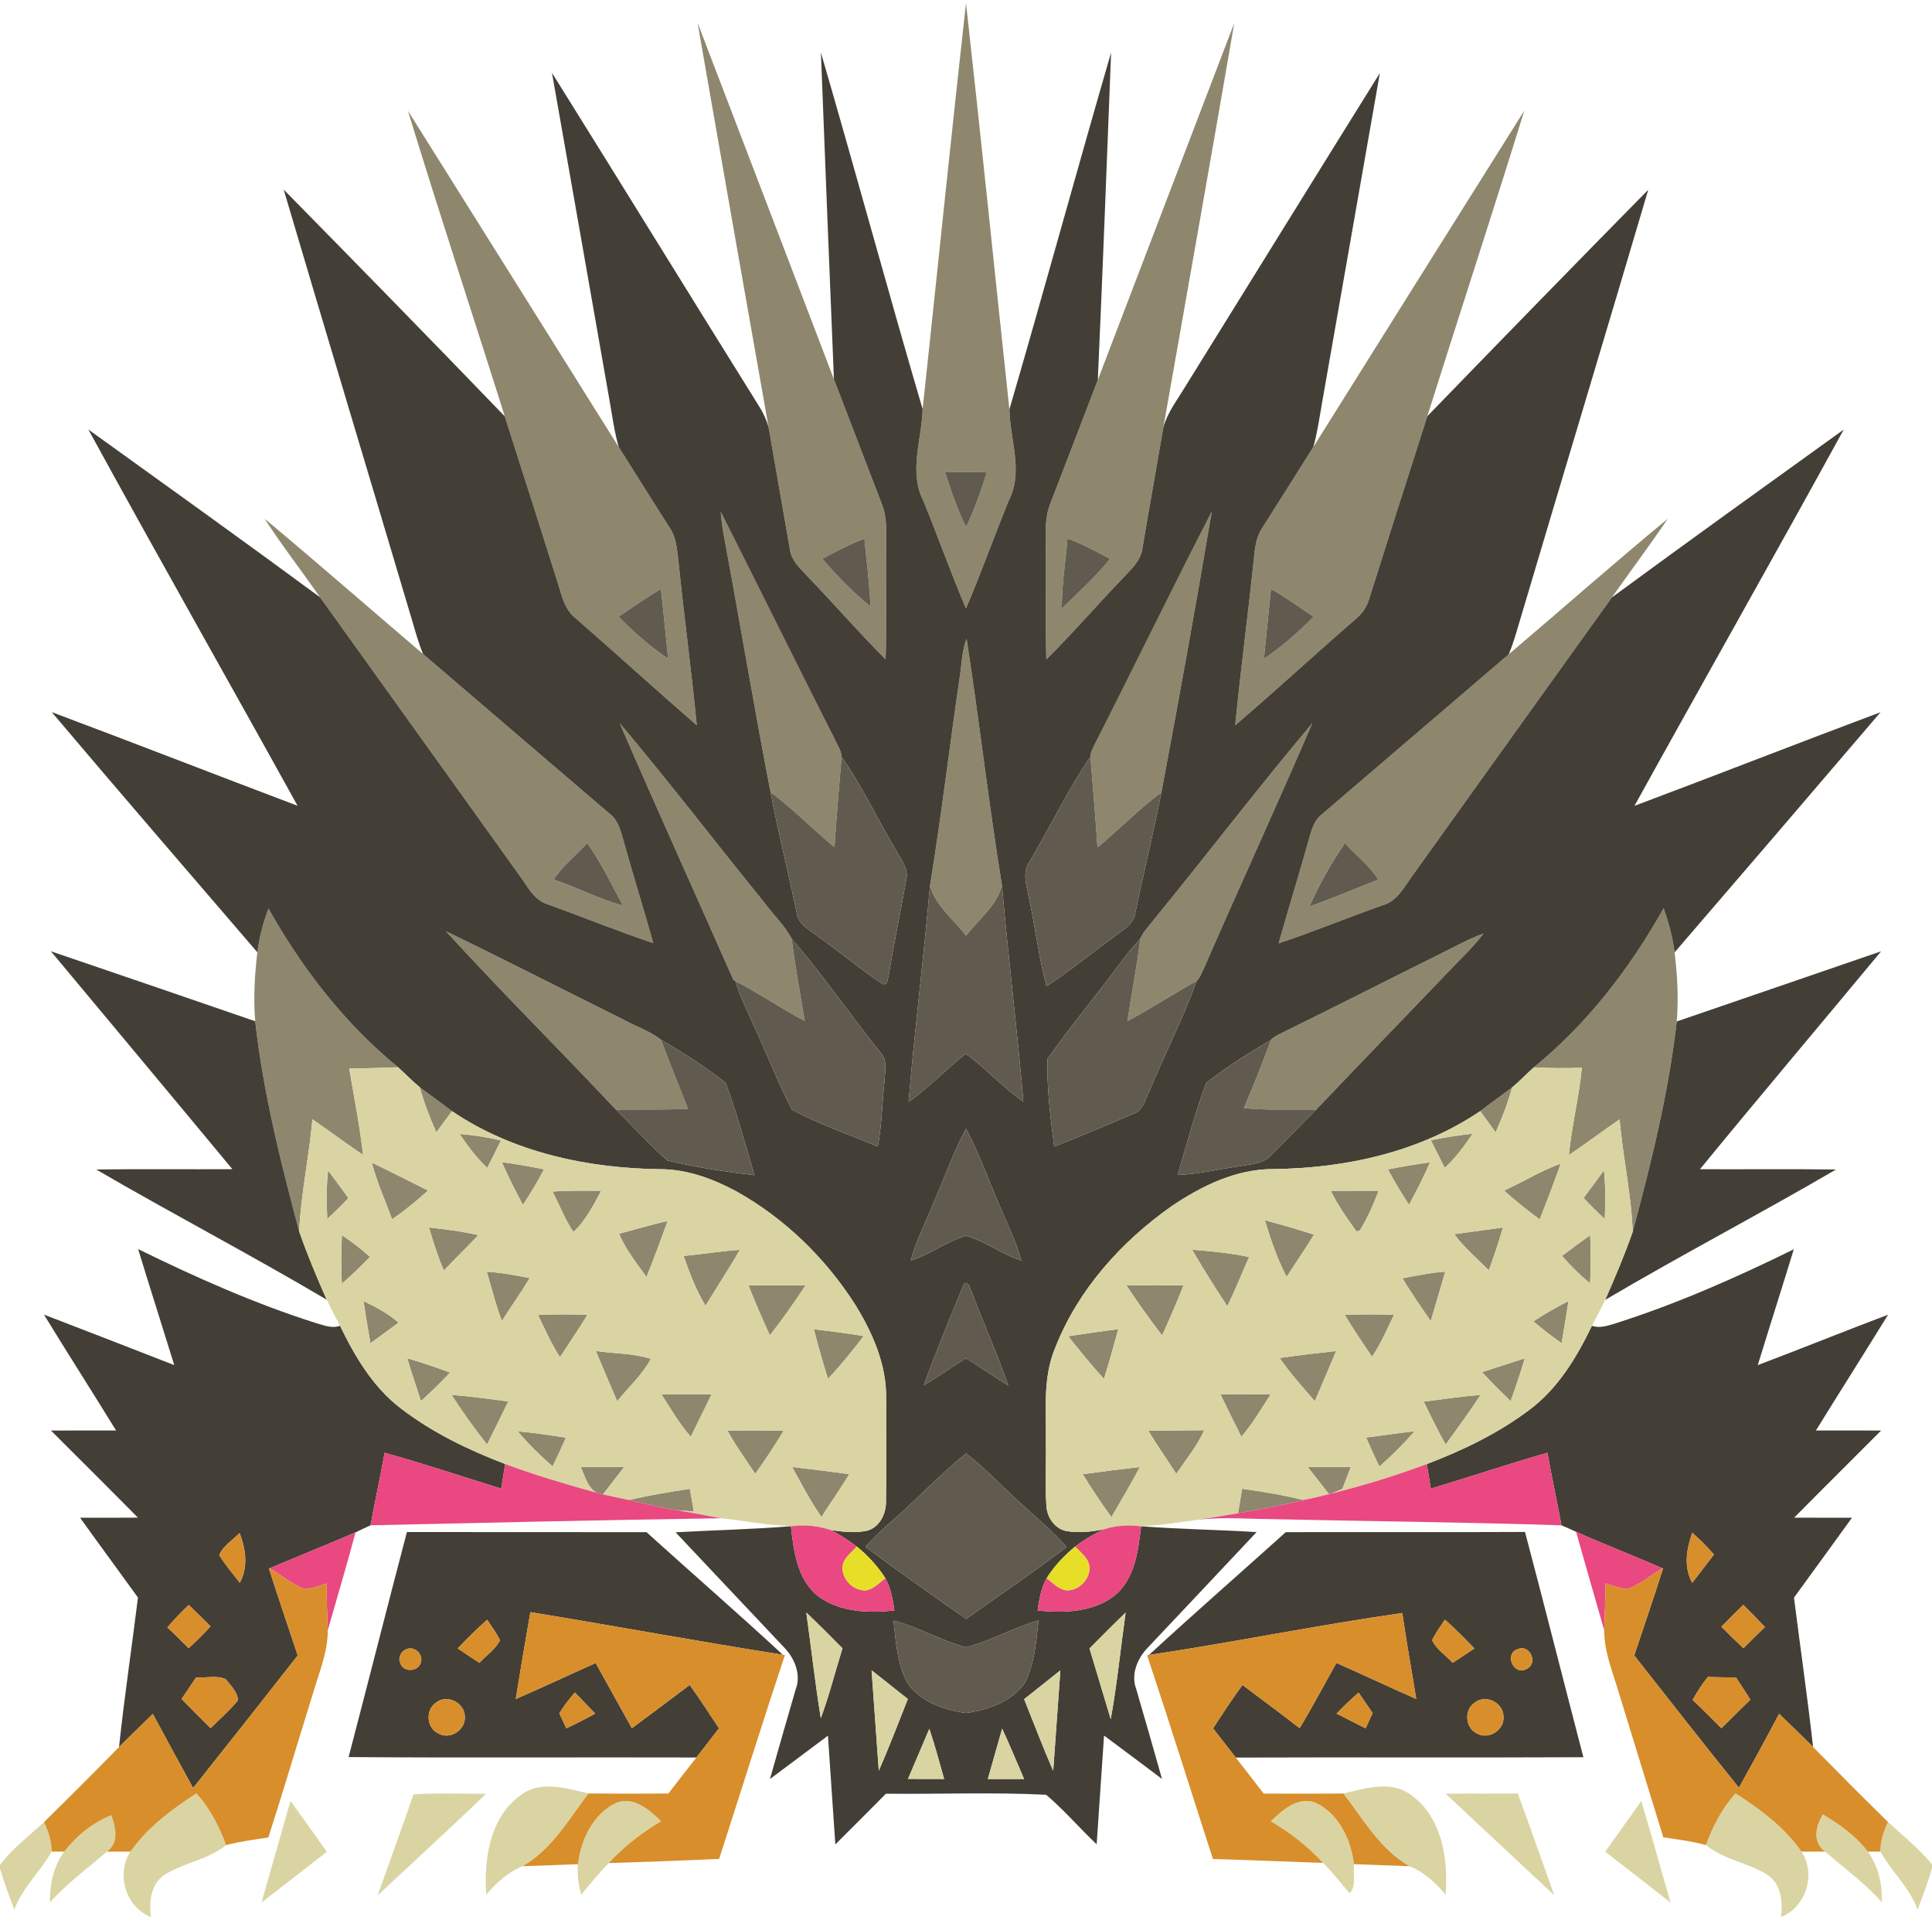 <?xml version="1.0" encoding="UTF-8" ?>
<!DOCTYPE svg PUBLIC "-//W3C//DTD SVG 1.1//EN" "http://www.w3.org/Graphics/SVG/1.1/DTD/svg11.dtd">
<svg width="502pt" height="498pt" viewBox="0 0 502 498" version="1.1" xmlns="http://www.w3.org/2000/svg">
<g id="#8e876dff">
<path fill="#8e876d" opacity="1.00" d=" M 239.73 106.29 C 243.50 71.13 247.08 35.95 251.00 0.81 C 254.93 35.96 258.50 71.16 262.28 106.34 C 262.42 114.21 265.98 122.57 262.11 130.04 C 258.29 139.33 254.97 148.83 250.99 158.06 C 247.04 148.83 243.72 139.34 239.89 130.05 C 236.06 122.55 239.53 114.18 239.73 106.29 M 245.56 122.70 C 247.11 127.53 248.75 132.34 251.01 136.89 C 253.25 132.35 254.87 127.54 256.40 122.72 C 252.79 122.56 249.17 122.56 245.56 122.70 Z" />
<path fill="#8e876d" opacity="1.00" d=" M 181.25 5.91 C 193.08 36.77 204.89 67.64 216.68 98.51 C 220.83 109.36 224.99 120.21 229.17 131.05 C 230.54 134.50 230.28 138.29 230.28 141.93 C 230.13 151.71 230.42 161.50 230.12 171.28 C 223.04 164.23 216.52 156.65 209.57 149.47 C 207.84 147.56 205.72 145.68 205.29 143.00 C 203.42 132.32 201.56 121.63 199.70 110.95 C 193.51 75.94 187.34 40.93 181.25 5.91 M 213.66 145.15 C 217.47 149.62 221.62 153.84 226.17 157.55 C 225.96 151.65 225.15 145.80 224.61 139.92 C 220.81 141.33 217.23 143.25 213.66 145.15 Z" />
<path fill="#8e876d" opacity="1.00" d=" M 320.71 5.97 C 314.68 40.99 308.46 75.99 302.29 110.99 C 300.50 121.37 298.64 131.74 296.89 142.12 C 296.57 145.65 293.75 148.04 291.50 150.47 C 284.87 157.34 278.66 164.60 271.87 171.30 C 271.59 161.53 271.86 151.76 271.72 141.98 C 271.68 138.24 271.49 134.37 272.90 130.83 C 277.06 120.13 281.14 109.41 285.25 98.69 C 297.05 67.78 308.90 36.88 320.71 5.97 M 277.36 139.91 C 276.88 145.97 275.86 151.99 275.89 158.08 C 280.16 153.87 284.71 149.90 288.41 145.16 C 284.80 143.26 281.23 141.26 277.36 139.91 Z" />
<path fill="#8e876d" opacity="1.00" d=" M 131.15 108.15 C 122.83 81.68 114.10 55.33 106.00 28.79 C 124.24 57.90 142.54 86.99 160.76 116.12 C 165.14 123.08 169.51 130.04 173.92 136.97 C 175.80 139.63 175.95 142.95 176.31 146.07 C 177.76 160.20 179.67 174.27 181.05 188.41 C 170.42 179.21 160.05 169.73 149.45 160.50 C 146.56 158.23 145.94 154.44 144.85 151.16 C 140.32 136.81 135.75 122.48 131.15 108.15 M 160.74 160.21 C 164.67 164.22 168.93 167.97 173.60 171.11 C 172.98 165.06 172.41 159.01 171.72 152.98 C 167.97 155.26 164.34 157.71 160.74 160.21 Z" />
<path fill="#8e876d" opacity="1.00" d=" M 341.24 116.13 C 359.48 86.98 377.77 57.85 396.07 28.73 C 387.86 55.25 379.21 81.65 370.86 108.13 C 365.77 123.99 360.72 139.86 355.70 155.74 C 355.10 157.85 353.73 159.61 352.06 160.99 C 341.60 170.03 331.46 179.43 320.95 188.40 C 322.36 173.93 324.32 159.52 325.80 145.06 C 326.08 142.29 326.40 139.40 328.03 137.05 C 332.46 130.09 336.85 123.11 341.24 116.13 M 330.24 152.97 C 329.64 159.03 329.01 165.09 328.41 171.15 C 333.06 167.97 337.38 164.26 341.29 160.21 C 337.66 157.71 334.05 155.18 330.24 152.97 Z" />
<path fill="#8e876d" opacity="1.00" d=" M 188.32 140.45 C 187.83 137.96 187.47 135.44 187.25 132.91 C 197.19 152.59 206.92 172.37 216.89 192.03 C 217.53 193.51 218.61 194.93 218.67 196.60 C 218.01 204.42 217.36 212.25 216.83 220.09 C 211.21 215.40 206.06 210.15 200.21 205.75 C 195.98 184.03 192.37 162.20 188.32 140.45 Z" />
<path fill="#8e876d" opacity="1.00" d=" M 284.41 193.43 C 294.67 173.31 304.50 152.97 314.86 132.91 C 310.74 157.26 306.35 181.57 301.77 205.84 C 295.89 210.19 290.79 215.47 285.16 220.14 C 284.65 212.28 283.98 204.43 283.32 196.58 C 283.28 195.44 283.99 194.44 284.41 193.43 Z" />
<path fill="#8e876d" opacity="1.00" d=" M 83.18 155.17 C 78.40 148.34 73.29 141.74 68.76 134.75 C 82.61 146.31 96.19 158.20 109.93 169.90 C 126.13 183.75 142.30 197.64 158.51 211.48 C 160.60 213.07 161.22 215.70 161.93 218.10 C 164.42 227.09 167.23 236.00 169.74 244.99 C 160.42 241.86 151.30 238.16 142.07 234.82 C 138.48 233.64 136.93 229.91 134.78 227.14 C 117.60 203.13 100.38 179.16 83.18 155.17 M 152.58 218.99 C 149.71 222.19 146.22 224.85 143.85 228.48 C 149.93 230.55 155.66 233.56 161.86 235.24 C 158.91 229.75 156.18 224.09 152.58 218.99 Z" />
<path fill="#8e876d" opacity="1.00" d=" M 392.04 169.96 C 405.83 158.26 419.38 146.27 433.33 134.77 C 428.65 141.69 423.63 148.38 418.81 155.21 C 401.61 179.20 384.38 203.17 367.21 227.18 C 364.95 230.20 363.14 234.15 359.16 235.19 C 350.15 238.38 341.31 242.04 332.23 245.06 C 334.77 236.03 337.58 227.08 340.09 218.04 C 340.78 215.68 341.41 213.07 343.50 211.51 C 359.70 197.69 375.85 183.80 392.04 169.96 M 340.24 235.46 C 346.30 233.40 352.15 230.78 358.14 228.51 C 355.86 224.82 352.29 222.22 349.46 219.00 C 345.90 224.18 342.79 229.72 340.24 235.46 Z" />
<path fill="#8e876d" opacity="1.00" d=" M 249.32 176.24 C 249.90 172.79 249.87 169.19 251.15 165.90 C 254.45 187.24 256.90 208.72 260.35 230.04 C 258.93 235.38 254.21 238.82 251.02 243.08 C 247.82 238.84 243.18 235.40 241.64 230.13 C 244.55 212.22 246.69 194.19 249.32 176.24 Z" />
<path fill="#8e876d" opacity="1.00" d=" M 161.03 187.86 C 173.88 203.10 186.01 218.95 198.58 234.43 C 200.90 237.62 203.90 240.37 205.72 243.89 C 206.58 251.04 207.94 258.10 209.08 265.21 C 202.95 261.99 197.25 258.02 191.09 254.86 L 190.57 254.59 C 180.77 232.33 170.68 210.19 161.03 187.86 Z" />
<path fill="#8e876d" opacity="1.00" d=" M 298.95 239.97 C 313.08 222.70 326.62 204.94 340.98 187.87 C 331.77 209.24 322.04 230.39 312.74 251.73 C 312.18 252.78 311.84 254.02 310.93 254.83 C 304.86 258.16 299.08 262.01 292.95 265.24 C 294.01 258.11 295.42 251.03 296.29 243.87 C 296.85 242.38 298.00 241.22 298.95 239.97 Z" />
<path fill="#8e876d" opacity="1.00" d=" M 66.87 247.38 C 67.36 243.48 68.41 239.68 69.74 235.99 C 78.49 251.55 89.56 265.91 103.44 277.25 C 99.21 277.42 94.97 277.51 90.74 277.59 C 92.02 285.06 93.48 292.50 94.34 300.03 C 89.90 297.02 85.60 293.80 81.18 290.76 C 80.32 300.51 78.18 310.12 77.74 319.90 C 72.94 301.94 68.39 283.80 66.31 265.29 C 65.82 259.32 66.16 253.31 66.87 247.38 Z" />
<path fill="#8e876d" opacity="1.00" d=" M 398.53 277.27 C 412.46 265.94 423.51 251.52 432.28 235.93 C 433.56 239.66 434.62 243.48 435.12 247.40 C 435.83 253.34 436.18 259.37 435.67 265.35 C 433.58 283.87 429.03 302.02 424.23 320.00 C 423.87 310.19 421.67 300.55 420.82 290.78 C 416.40 293.83 412.10 297.05 407.65 300.05 C 408.39 292.43 410.30 284.99 411.01 277.37 C 406.85 277.51 402.69 277.51 398.53 277.27 Z" />
<path fill="#8e876d" opacity="1.00" d=" M 115.87 241.91 C 131.32 249.36 146.57 257.21 161.94 264.83 C 165.17 266.63 168.83 267.78 171.74 270.09 C 174.00 276.11 176.38 282.08 178.78 288.05 C 172.53 288.30 166.27 288.19 160.02 288.23 C 145.40 272.70 130.26 257.65 115.87 241.91 Z" />
<path fill="#8e876d" opacity="1.00" d=" M 373.29 248.26 C 377.33 246.30 381.23 244.03 385.47 242.50 C 383.09 245.72 380.14 248.44 377.40 251.34 C 365.61 263.66 353.74 275.90 341.99 288.26 C 335.73 288.12 329.45 288.48 323.20 287.86 C 325.73 282.02 328.03 276.08 330.27 270.12 C 331.04 269.22 332.21 268.81 333.23 268.24 C 346.63 261.67 359.93 254.90 373.29 248.26 Z" />
<path fill="#8e876d" opacity="1.00" d=" M 109.09 282.46 C 111.87 284.52 114.68 286.53 117.43 288.64 C 116.08 290.48 114.73 292.32 113.38 294.16 C 111.68 290.36 110.18 286.48 109.09 282.46 Z" />
<path fill="#8e876d" opacity="1.00" d=" M 384.61 288.64 C 387.33 286.54 390.13 284.54 392.90 282.49 C 391.82 286.50 390.32 290.37 388.61 294.15 C 387.27 292.31 385.94 290.48 384.61 288.64 Z" />
<path fill="#8e876d" opacity="1.00" d=" M 119.42 294.57 C 123.04 294.86 126.64 295.41 130.17 296.27 C 128.99 298.65 127.81 301.03 126.60 303.40 C 123.83 300.78 121.54 297.72 119.42 294.57 Z" />
<path fill="#8e876d" opacity="1.00" d=" M 371.79 296.20 C 375.38 295.47 379.00 294.90 382.65 294.50 C 380.48 297.66 378.25 300.80 375.39 303.37 C 374.17 300.99 372.98 298.59 371.79 296.20 Z" />
<path fill="#8e876d" opacity="1.00" d=" M 96.62 302.03 C 101.53 304.35 106.34 306.85 111.21 309.26 C 108.28 311.97 105.16 314.48 101.87 316.74 C 100.11 311.84 97.90 307.09 96.62 302.03 Z" />
<path fill="#8e876d" opacity="1.00" d=" M 130.41 301.91 C 134.09 302.36 137.74 303.02 141.36 303.77 C 139.69 306.93 137.84 310.01 135.87 313.00 C 133.95 309.35 132.04 305.69 130.41 301.91 Z" />
<path fill="#8e876d" opacity="1.00" d=" M 360.63 303.78 C 364.26 303.05 367.91 302.43 371.58 301.94 C 369.94 305.71 368.05 309.35 366.12 312.97 C 364.16 309.99 362.32 306.93 360.63 303.78 Z" />
<path fill="#8e876d" opacity="1.00" d=" M 390.83 309.27 C 395.78 307.03 400.40 304.09 405.53 302.28 C 403.80 307.14 401.98 311.97 400.07 316.77 C 396.89 314.40 393.74 311.97 390.83 309.27 Z" />
<path fill="#8e876d" opacity="1.00" d=" M 85.03 316.64 C 84.84 312.44 84.78 308.22 85.25 304.03 C 87.01 306.43 88.76 308.83 90.54 311.22 C 88.78 313.10 86.95 314.92 85.03 316.64 Z" />
<path fill="#8e876d" opacity="1.00" d=" M 416.76 304.02 C 417.21 308.22 417.15 312.45 416.97 316.67 C 415.06 314.92 413.23 313.10 411.48 311.20 C 413.26 308.82 415.00 306.42 416.76 304.02 Z" />
<path fill="#8e876d" opacity="1.00" d=" M 143.56 309.54 C 147.77 309.22 151.99 309.31 156.21 309.34 C 154.18 313.08 152.13 317.17 148.99 320.02 C 146.77 316.76 145.39 313.02 143.56 309.54 Z" />
<path fill="#8e876d" opacity="1.00" d=" M 345.78 309.34 C 349.93 309.33 354.07 309.34 358.22 309.32 C 356.90 312.88 355.33 316.36 353.36 319.60 C 353.14 319.68 352.69 319.83 352.47 319.91 C 350.02 316.53 347.61 313.09 345.78 309.34 Z" />
<path fill="#8e876d" opacity="1.00" d=" M 328.66 316.99 C 332.94 318.14 337.21 319.34 341.43 320.73 C 339.14 324.44 336.69 328.04 334.30 331.68 C 331.87 327.02 330.17 322.01 328.66 316.99 Z" />
<path fill="#8e876d" opacity="1.00" d=" M 160.85 320.48 C 165.06 319.43 169.19 318.07 173.45 317.21 C 171.72 322.08 169.92 326.93 167.98 331.73 C 165.40 328.12 162.56 324.61 160.85 320.48 Z" />
<path fill="#8e876d" opacity="1.00" d=" M 111.48 318.85 C 115.77 319.37 120.07 319.86 124.28 320.86 C 121.36 323.98 118.27 326.93 115.33 330.03 C 113.76 326.40 112.55 322.64 111.48 318.85 Z" />
<path fill="#8e876d" opacity="1.00" d=" M 377.88 320.60 C 382.09 320.01 386.30 319.45 390.51 318.87 C 389.44 322.63 388.18 326.32 386.85 330.00 C 383.81 326.92 380.44 324.12 377.88 320.60 Z" />
<path fill="#8e876d" opacity="1.00" d=" M 88.84 320.87 C 91.41 322.57 93.87 324.45 96.16 326.52 C 93.78 328.90 91.38 331.27 88.82 333.48 C 88.62 329.27 88.63 325.07 88.84 320.87 Z" />
<path fill="#8e876d" opacity="1.00" d=" M 405.86 326.25 C 408.27 324.43 410.71 322.63 413.18 320.87 C 413.37 325.04 413.38 329.22 413.16 333.39 C 410.52 331.24 408.11 328.81 405.86 326.25 Z" />
<path fill="#8e876d" opacity="1.00" d=" M 177.61 326.26 C 182.49 325.83 187.32 324.96 192.22 324.69 C 189.41 329.62 186.25 334.34 183.32 339.20 C 180.84 335.16 179.19 330.70 177.61 326.26 Z" />
<path fill="#8e876d" opacity="1.00" d=" M 309.76 324.66 C 314.72 325.01 319.69 325.52 324.57 326.53 C 322.65 330.78 320.95 335.12 318.91 339.32 C 315.73 334.52 312.66 329.63 309.76 324.66 Z" />
<path fill="#8e876d" opacity="1.00" d=" M 126.47 330.37 C 130.24 330.56 133.93 331.31 137.63 332.00 C 135.36 335.80 132.79 339.41 130.40 343.14 C 128.80 338.98 127.78 334.63 126.47 330.37 Z" />
<path fill="#8e876d" opacity="1.00" d=" M 364.40 332.06 C 368.09 331.39 371.77 330.58 375.53 330.34 C 374.26 334.62 373.06 338.92 371.76 343.19 C 369.24 339.53 366.70 335.87 364.40 332.06 Z" />
<path fill="#8e876d" opacity="1.00" d=" M 194.49 333.91 C 199.42 333.85 204.36 333.82 209.29 333.94 C 206.36 338.36 203.32 342.72 200.03 346.89 C 198.09 342.60 196.19 338.29 194.49 333.91 Z" />
<path fill="#8e876d" opacity="1.00" d=" M 292.69 333.94 C 297.63 333.82 302.57 333.84 307.51 333.91 C 305.80 338.30 303.90 342.62 301.96 346.91 C 298.71 342.71 295.65 338.35 292.69 333.94 Z" />
<path fill="#8e876d" opacity="1.00" d=" M 94.45 337.99 C 97.69 339.50 100.86 341.21 103.56 343.59 C 101.13 345.38 98.69 347.15 96.25 348.94 C 95.62 345.29 95.00 341.65 94.45 337.99 Z" />
<path fill="#8e876d" opacity="1.00" d=" M 398.43 343.25 C 401.37 341.35 404.37 339.52 407.54 338.02 C 407.00 341.66 406.37 345.29 405.76 348.92 C 403.22 347.16 400.77 345.27 398.43 343.25 Z" />
<path fill="#8e876d" opacity="1.00" d=" M 139.80 341.60 C 144.06 341.38 148.34 341.39 152.61 341.59 C 150.35 345.32 147.87 348.90 145.50 352.56 C 143.26 349.09 141.60 345.30 139.80 341.60 Z" />
<path fill="#8e876d" opacity="1.00" d=" M 349.41 341.57 C 353.68 341.40 357.95 341.40 362.22 341.56 C 360.43 345.26 358.79 349.04 356.50 352.46 C 354.09 348.86 351.62 345.29 349.41 341.57 Z" />
<path fill="#8e876d" opacity="1.00" d=" M 211.47 345.31 C 215.80 345.79 220.12 346.37 224.42 347.07 C 221.48 350.90 218.45 354.67 215.13 358.18 C 213.82 353.92 212.58 349.63 211.47 345.31 Z" />
<path fill="#8e876d" opacity="1.00" d=" M 277.54 347.11 C 281.88 346.46 286.21 345.81 290.57 345.29 C 289.40 349.62 288.18 353.93 286.85 358.21 C 283.59 354.64 280.56 350.88 277.54 347.11 Z" />
<path fill="#8e876d" opacity="1.00" d=" M 154.82 350.94 C 159.55 351.66 164.57 351.50 169.12 353.01 C 166.88 357.15 163.29 360.37 160.36 364.00 C 158.53 359.64 156.62 355.31 154.82 350.94 Z" />
<path fill="#8e876d" opacity="1.00" d=" M 332.51 352.78 C 337.38 352.02 342.28 351.51 347.19 350.96 C 345.36 355.32 343.47 359.64 341.64 364.00 C 338.50 360.34 335.23 356.77 332.51 352.78 Z" />
<path fill="#8e876d" opacity="1.00" d=" M 105.81 352.85 C 109.57 353.93 113.29 355.17 116.95 356.56 C 114.51 359.11 112.01 361.60 109.38 363.96 C 108.17 360.26 106.93 356.57 105.81 352.85 Z" />
<path fill="#8e876d" opacity="1.00" d=" M 385.09 356.45 C 388.79 355.25 392.47 354.02 396.19 352.86 C 395.08 356.61 393.85 360.31 392.51 363.98 C 389.97 361.53 387.48 359.04 385.09 356.45 Z" />
<path fill="#8e876d" opacity="1.00" d=" M 171.85 362.20 C 176.20 362.18 180.55 362.19 184.91 362.20 C 183.10 365.87 181.28 369.54 179.50 373.22 C 176.49 369.88 174.31 365.94 171.85 362.20 Z" />
<path fill="#8e876d" opacity="1.00" d=" M 317.11 362.20 C 321.45 362.19 325.79 362.18 330.14 362.22 C 327.73 365.97 325.47 369.84 322.55 373.23 C 320.71 369.56 318.90 365.89 317.11 362.20 Z" />
<path fill="#8e876d" opacity="1.00" d=" M 117.34 362.36 C 122.27 362.72 127.17 363.41 132.07 364.07 C 130.26 367.79 128.40 371.50 126.57 375.22 C 123.24 371.12 120.21 366.79 117.34 362.36 Z" />
<path fill="#8e876d" opacity="1.00" d=" M 369.93 364.11 C 374.84 363.52 379.72 362.69 384.66 362.40 C 381.84 366.81 378.68 370.99 375.64 375.25 C 373.56 371.63 371.79 367.85 369.93 364.11 Z" />
<path fill="#8e876d" opacity="1.00" d=" M 134.56 371.83 C 138.75 372.17 142.90 372.84 147.05 373.46 C 145.95 375.98 144.79 378.47 143.57 380.94 C 140.38 378.09 137.27 375.14 134.56 371.83 Z" />
<path fill="#8e876d" opacity="1.00" d=" M 189.02 371.63 C 193.87 371.57 198.73 371.54 203.59 371.70 C 201.31 375.53 198.81 379.23 196.24 382.87 C 193.81 379.14 191.13 375.56 189.02 371.63 Z" />
<path fill="#8e876d" opacity="1.00" d=" M 298.38 371.68 C 303.22 371.57 308.06 371.59 312.90 371.54 C 311.05 375.65 308.16 379.16 305.63 382.86 C 303.23 379.12 300.66 375.49 298.38 371.68 Z" />
<path fill="#8e876d" opacity="1.00" d=" M 354.96 373.43 C 359.16 372.90 363.35 372.27 367.57 371.79 C 364.73 375.05 361.67 378.11 358.42 380.96 C 357.20 378.48 356.05 375.97 354.96 373.43 Z" />
<path fill="#8e876d" opacity="1.00" d=" M 150.93 381.10 C 154.69 381.05 158.44 381.05 162.19 381.08 C 160.35 383.46 158.50 385.83 156.66 388.21 C 156.22 388.10 155.34 387.87 154.90 387.75 C 152.62 386.24 151.95 383.47 150.93 381.10 Z" />
<path fill="#8e876d" opacity="1.00" d=" M 205.84 381.10 C 210.78 381.66 215.72 382.26 220.64 382.96 C 218.40 386.77 215.79 390.34 213.44 394.09 C 210.58 389.95 208.25 385.50 205.84 381.10 Z" />
<path fill="#8e876d" opacity="1.00" d=" M 281.33 382.96 C 286.27 382.27 291.22 381.65 296.18 381.10 C 293.83 385.50 291.29 389.80 288.79 394.12 C 286.16 390.50 283.68 386.77 281.33 382.96 Z" />
<path fill="#8e876d" opacity="1.00" d=" M 339.80 381.09 C 343.53 381.06 347.26 381.06 350.99 381.08 C 350.25 382.98 349.51 384.88 348.79 386.79 C 347.82 387.19 346.86 387.59 345.89 387.99 L 345.32 388.14 C 343.48 385.79 341.64 383.44 339.80 381.09 Z" />
<path fill="#8e876d" opacity="1.00" d=" M 163.38 389.65 C 168.63 388.47 173.93 387.54 179.25 386.75 C 179.60 388.72 179.94 390.68 180.29 392.65 C 178.80 392.55 177.32 392.43 175.83 392.30 C 171.63 391.67 167.51 390.63 163.38 389.65 Z" />
<path fill="#8e876d" opacity="1.00" d=" M 322.75 386.74 C 328.09 387.49 333.42 388.35 338.66 389.67 C 333.05 391.08 327.38 392.14 321.68 393.10 C 322.03 390.97 322.39 388.86 322.75 386.74 Z" />
</g>
<g id="#433f36ff">
<path fill="#433f36" opacity="1.00" d=" M 213.30 13.64 C 222.28 44.47 230.68 75.47 239.73 106.29 C 239.53 114.18 236.06 122.55 239.89 130.05 C 243.72 139.34 247.04 148.83 250.99 158.06 C 254.97 148.83 258.29 139.33 262.11 130.04 C 265.98 122.57 262.42 114.21 262.28 106.34 C 271.28 75.50 279.73 44.50 288.70 13.65 C 287.59 42.00 286.53 70.35 285.25 98.69 C 281.14 109.41 277.06 120.13 272.90 130.83 C 271.49 134.37 271.68 138.24 271.72 141.98 C 271.86 151.76 271.59 161.53 271.87 171.30 C 278.66 164.60 284.87 157.34 291.50 150.47 C 293.75 148.04 296.57 145.65 296.89 142.12 C 298.64 131.74 300.50 121.37 302.29 110.99 C 303.34 107.22 305.75 104.08 307.75 100.79 C 324.70 73.52 341.56 46.21 358.54 18.97 C 353.53 47.59 348.49 76.21 343.48 104.84 C 342.81 108.62 342.30 112.44 341.24 116.13 C 336.85 123.11 332.46 130.09 328.03 137.05 C 326.40 139.40 326.08 142.29 325.80 145.06 C 324.32 159.52 322.36 173.93 320.95 188.40 C 331.46 179.43 341.60 170.03 352.06 160.99 C 353.73 159.61 355.10 157.85 355.70 155.74 C 360.72 139.86 365.77 123.99 370.86 108.13 C 389.93 88.46 409.04 68.82 428.27 49.30 C 417.20 86.81 405.88 124.24 394.76 161.73 C 393.94 164.50 393.15 167.29 392.04 169.96 C 375.85 183.80 359.70 197.69 343.50 211.51 C 341.41 213.07 340.78 215.68 340.09 218.04 C 337.58 227.08 334.77 236.03 332.23 245.06 C 341.31 242.04 350.15 238.38 359.16 235.19 C 363.14 234.15 364.95 230.20 367.21 227.18 C 384.38 203.17 401.61 179.20 418.81 155.21 C 438.79 140.53 458.93 126.07 479.06 111.59 C 461.14 144.29 442.72 176.71 424.69 209.34 C 446.04 201.33 467.28 193.01 488.63 185.01 C 470.84 205.84 453.01 226.64 435.12 247.40 C 434.62 243.48 433.56 239.66 432.28 235.93 C 423.51 251.52 412.46 265.94 398.53 277.27 C 396.64 278.99 394.86 280.84 392.90 282.49 C 390.13 284.54 387.33 286.54 384.61 288.64 C 368.93 299.26 349.67 303.48 330.94 303.69 C 321.24 303.65 312.23 308.05 304.37 313.37 C 291.31 322.57 280.08 335.07 274.20 350.08 C 270.86 357.96 271.89 366.66 271.76 374.99 C 271.85 380.33 271.52 385.69 271.88 391.03 C 271.97 394.03 273.99 397.08 277.03 397.72 C 280.36 398.30 283.78 397.91 287.07 397.21 C 284.32 398.40 281.74 399.94 279.37 401.75 C 276.49 404.08 273.95 406.84 271.95 409.97 C 270.53 412.55 270.02 415.47 269.60 418.36 C 276.37 419.09 284.02 418.84 289.62 414.49 C 294.91 410.12 295.74 402.84 296.50 396.48 C 306.48 397.26 316.51 397.36 326.50 398.00 C 317.05 408.06 307.59 418.12 298.10 428.15 C 295.49 430.90 293.80 435.05 295.23 438.77 C 297.50 446.54 299.73 454.33 301.93 462.12 C 296.91 458.36 291.91 454.57 286.87 450.85 C 286.20 460.26 285.62 469.69 284.95 479.10 C 280.50 474.89 276.49 470.19 271.82 466.23 C 257.99 465.53 244.06 466.11 230.19 465.96 C 225.83 470.37 221.44 474.75 217.05 479.13 C 216.37 469.71 215.80 460.29 215.13 450.88 C 210.10 454.61 205.11 458.42 200.06 462.14 C 202.27 454.34 204.50 446.55 206.77 438.77 C 208.20 435.02 206.49 430.84 203.86 428.08 C 194.39 418.09 184.99 408.04 175.54 398.05 C 185.53 397.48 195.54 397.29 205.51 396.47 C 206.23 402.87 207.10 410.16 212.42 414.53 C 218.02 418.83 225.64 419.09 232.39 418.37 C 231.98 415.48 231.46 412.56 230.05 409.97 C 228.04 406.85 225.51 404.08 222.62 401.75 C 220.50 400.15 218.27 398.71 215.93 397.48 C 219.13 397.94 222.47 398.35 225.65 397.54 C 228.74 396.45 230.28 393.07 230.21 389.96 C 230.33 380.97 230.21 371.97 230.25 362.97 C 230.30 354.28 226.65 346.09 222.16 338.83 C 214.46 326.79 203.88 316.50 191.38 309.51 C 185.40 306.29 178.83 303.83 171.96 303.73 C 152.95 303.57 133.34 299.43 117.43 288.64 C 114.68 286.53 111.87 284.52 109.09 282.46 C 107.12 280.81 105.33 278.97 103.44 277.25 C 89.56 265.91 78.49 251.55 69.74 235.99 C 68.41 239.68 67.36 243.48 66.87 247.38 C 49.04 226.60 31.12 205.90 13.45 184.99 C 34.78 192.98 56.01 201.26 77.32 209.32 C 59.27 176.69 40.84 144.28 22.96 111.57 C 43.07 126.04 63.23 140.47 83.18 155.17 C 100.38 179.16 117.60 203.13 134.78 227.14 C 136.93 229.91 138.48 233.64 142.07 234.82 C 151.30 238.16 160.42 241.86 169.74 244.99 C 167.23 236.00 164.42 227.09 161.93 218.10 C 161.22 215.70 160.60 213.07 158.51 211.48 C 142.30 197.64 126.13 183.75 109.93 169.90 C 108.73 167.01 107.91 163.99 107.03 161.00 C 95.95 123.74 84.73 86.52 73.71 49.25 C 92.94 68.80 112.12 88.41 131.15 108.15 C 135.75 122.48 140.32 136.81 144.85 151.16 C 145.94 154.44 146.56 158.23 149.45 160.50 C 160.05 169.73 170.42 179.21 181.05 188.41 C 179.67 174.27 177.76 160.20 176.31 146.07 C 175.95 142.95 175.80 139.63 173.92 136.97 C 169.51 130.04 165.14 123.08 160.76 116.12 C 159.58 112.00 159.05 107.74 158.29 103.53 C 153.33 75.33 148.41 47.12 143.42 18.92 C 161.46 47.79 179.29 76.79 197.32 105.67 C 198.33 107.32 199.17 109.08 199.70 110.95 C 201.56 121.63 203.42 132.32 205.29 143.00 C 205.72 145.68 207.84 147.56 209.57 149.47 C 216.52 156.65 223.04 164.23 230.12 171.28 C 230.42 161.50 230.13 151.71 230.28 141.93 C 230.28 138.29 230.54 134.50 229.17 131.05 C 224.99 120.21 220.83 109.36 216.68 98.51 C 215.54 70.22 214.37 41.93 213.30 13.64 M 188.32 140.45 C 192.37 162.20 195.98 184.03 200.21 205.75 C 202.21 216.26 204.83 226.64 207.01 237.12 C 207.34 240.23 210.50 241.58 212.64 243.36 C 218.30 247.27 223.51 251.81 229.26 255.56 C 230.83 256.26 230.61 253.89 230.96 253.05 C 232.33 244.78 234.06 236.58 235.51 228.33 C 236.09 225.57 234.06 223.29 232.90 220.99 C 228.05 212.93 224.09 204.30 218.67 196.60 C 218.61 194.93 217.53 193.51 216.89 192.03 C 206.92 172.37 197.19 152.59 187.25 132.91 C 187.47 135.44 187.83 137.96 188.32 140.45 M 284.41 193.43 C 283.99 194.44 283.28 195.44 283.32 196.58 C 277.42 205.18 272.98 214.68 267.63 223.62 C 265.50 226.40 266.71 229.89 267.30 232.96 C 268.98 240.68 269.88 248.57 271.92 256.21 C 278.01 252.27 283.56 247.58 289.48 243.39 C 291.64 241.63 294.65 240.14 295.02 237.05 C 297.17 226.63 299.73 216.29 301.77 205.84 C 306.35 181.57 310.74 157.26 314.86 132.91 C 304.50 152.97 294.67 173.31 284.41 193.43 M 249.32 176.24 C 246.69 194.19 244.55 212.22 241.64 230.13 C 240.02 248.85 237.64 267.51 236.09 286.23 C 241.44 282.54 245.82 277.67 250.99 273.74 C 256.23 277.56 260.54 282.50 265.90 286.17 C 264.34 267.43 261.95 248.77 260.35 230.04 C 256.90 208.72 254.45 187.24 251.15 165.90 C 249.87 169.19 249.90 172.79 249.32 176.24 M 161.03 187.86 C 170.68 210.19 180.77 232.33 190.57 254.59 L 191.09 254.86 C 192.18 258.84 194.16 262.48 195.78 266.25 C 199.19 273.55 202.05 281.14 205.79 288.26 C 212.89 292.09 220.64 294.70 228.08 297.84 C 229.15 292.30 229.17 286.64 229.81 281.05 C 229.90 278.47 230.75 275.39 228.72 273.32 C 220.90 263.64 213.88 253.29 205.72 243.89 C 203.90 240.37 200.90 237.62 198.58 234.43 C 186.01 218.95 173.88 203.10 161.03 187.86 M 298.95 239.97 C 298.00 241.22 296.85 242.38 296.29 243.87 C 294.43 245.84 292.71 247.94 291.12 250.13 C 284.90 258.51 278.16 266.54 272.18 275.08 C 271.98 282.67 272.94 290.33 273.92 297.87 C 280.79 295.16 287.58 292.27 294.38 289.39 C 296.93 288.60 297.54 285.80 298.56 283.67 C 302.53 273.99 307.40 264.68 310.93 254.83 C 311.84 254.02 312.18 252.78 312.74 251.73 C 322.04 230.39 331.77 209.24 340.98 187.87 C 326.62 204.94 313.08 222.70 298.95 239.97 M 115.87 241.91 C 130.26 257.65 145.40 272.70 160.02 288.23 C 164.51 292.60 168.67 297.34 173.40 301.45 C 180.82 303.24 188.45 304.38 196.04 305.29 C 193.66 297.27 191.45 289.17 188.58 281.32 C 183.35 277.11 177.54 273.51 171.74 270.09 C 168.83 267.78 165.17 266.63 161.94 264.83 C 146.57 257.21 131.32 249.36 115.87 241.91 M 373.29 248.26 C 359.93 254.90 346.63 261.67 333.23 268.24 C 332.21 268.81 331.04 269.22 330.27 270.12 C 324.46 273.54 318.69 277.15 313.41 281.32 C 310.47 289.12 308.37 297.24 305.99 305.23 C 311.78 304.98 317.42 303.56 323.15 302.79 C 325.58 302.33 328.36 302.18 330.14 300.22 C 334.13 296.27 338.01 292.21 341.99 288.26 C 353.74 275.90 365.61 263.66 377.40 251.34 C 380.14 248.44 383.09 245.72 385.47 242.50 C 381.23 244.03 377.33 246.30 373.29 248.26 M 242.79 311.91 C 240.78 317.11 238.08 322.06 236.63 327.47 C 241.68 325.88 245.95 322.50 251.02 321.02 C 256.09 322.47 260.34 325.87 265.38 327.46 C 264.25 323.25 262.37 319.32 260.67 315.34 C 257.35 308.00 254.81 300.30 250.99 293.20 C 247.78 299.22 245.52 305.67 242.79 311.91 M 250.53 333.39 C 246.90 342.15 243.26 350.93 240.03 359.85 C 243.78 357.68 247.28 355.10 250.99 352.86 C 254.72 355.08 258.23 357.66 261.97 359.89 C 259.12 351.64 255.52 343.68 252.46 335.52 C 251.91 334.72 251.90 332.83 250.53 333.39 M 237.15 390.20 C 233.11 394.14 228.59 397.56 224.88 401.83 C 233.48 408.24 242.25 414.41 251.04 420.55 C 259.76 414.36 268.64 408.39 277.11 401.86 C 273.54 397.74 269.32 394.28 265.33 390.60 C 260.51 386.31 256.15 381.52 251.04 377.56 C 246.17 381.50 241.66 385.86 237.15 390.20 M 209.51 418.90 C 210.77 428.05 211.80 437.23 213.27 446.34 C 215.48 440.40 217.01 434.23 218.91 428.19 C 215.79 425.08 212.72 421.92 209.51 418.90 M 283.09 428.22 C 284.94 434.34 286.75 440.47 288.61 446.60 C 290.26 437.42 291.18 428.13 292.48 418.90 C 289.30 421.95 286.21 425.10 283.09 428.22 M 232.15 420.96 C 232.78 426.44 233.13 432.21 235.77 437.18 C 239.13 442.11 245.33 444.20 250.99 445.00 C 256.67 444.21 262.78 442.08 266.26 437.25 C 268.85 432.24 269.22 426.45 269.85 420.94 C 263.38 422.77 257.50 426.26 250.99 427.92 C 244.51 426.21 238.65 422.67 232.15 420.96 M 226.47 433.90 C 227.09 442.60 227.70 451.30 228.34 460.00 C 231.03 453.86 233.41 447.59 235.89 441.36 C 232.74 438.88 229.64 436.36 226.47 433.90 M 266.11 441.40 C 268.61 447.61 270.97 453.88 273.66 460.02 C 274.29 451.31 274.90 442.61 275.52 433.91 C 272.38 436.40 269.26 438.92 266.11 441.40 M 241.47 449.09 C 239.65 453.44 237.77 457.77 235.93 462.11 C 239.06 462.13 242.19 462.14 245.32 462.13 C 244.07 457.77 242.93 453.38 241.47 449.09 M 260.39 449.05 C 259.16 453.41 257.92 457.77 256.68 462.13 C 259.81 462.13 262.95 462.13 266.09 462.13 C 264.20 457.76 262.40 453.36 260.39 449.05 Z" />
<path fill="#433f36" opacity="1.00" d=" M 13.23 247.12 C 30.94 253.13 48.62 259.21 66.31 265.29 C 68.39 283.80 72.94 301.94 77.74 319.90 C 79.83 325.92 82.31 331.81 84.90 337.64 C 65.17 325.96 44.81 315.34 24.99 303.80 C 36.79 303.64 48.59 303.79 60.38 303.72 C 44.71 284.82 28.95 265.98 13.23 247.12 Z" />
<path fill="#433f36" opacity="1.00" d=" M 435.67 265.35 C 453.37 259.27 471.09 253.22 488.78 247.12 C 473.12 266.01 457.26 284.75 441.71 303.73 C 453.49 303.79 465.27 303.63 477.05 303.81 C 457.22 315.39 436.84 326.01 417.08 337.68 C 419.65 331.86 422.12 325.99 424.23 320.00 C 429.03 302.02 433.58 283.87 435.67 265.35 Z" />
<path fill="#433f36" opacity="1.00" d=" M 35.89 324.48 C 50.86 331.83 66.15 338.63 82.07 343.69 C 84.10 344.24 86.24 345.21 88.35 344.38 C 92.21 352.39 96.93 360.35 104.11 365.83 C 112.28 372.12 121.66 376.64 131.26 380.31 C 130.92 382.44 130.57 384.57 130.23 386.70 C 120.13 383.60 110.12 380.21 99.93 377.39 C 98.81 383.69 97.43 389.94 96.28 396.23 C 94.95 396.80 93.68 397.46 92.38 398.07 C 84.97 401.25 77.50 404.26 70.08 407.39 L 69.88 407.46 C 72.29 415.02 74.87 422.52 77.36 430.05 C 68.35 441.57 59.29 453.04 50.18 464.48 C 46.66 458.07 43.15 451.67 39.71 445.23 C 36.77 448.08 33.84 450.94 30.93 453.82 C 32.31 440.85 34.25 427.95 35.85 415.00 C 30.86 408.08 25.78 401.21 20.81 394.27 C 25.81 394.26 30.82 394.28 35.83 394.24 C 28.34 386.65 20.77 379.15 13.24 371.61 C 18.88 371.59 24.52 371.60 30.16 371.60 C 23.97 361.53 17.59 351.58 11.42 341.50 C 22.72 345.84 34.00 350.22 45.28 354.62 C 42.17 344.56 38.97 334.54 35.89 324.48 M 56.97 403.96 C 58.51 406.52 60.50 408.78 62.31 411.15 C 64.55 407.03 63.84 402.45 62.27 398.25 C 60.46 400.07 58.02 401.53 56.97 403.96 M 43.49 422.75 C 45.37 424.52 47.21 426.33 49.02 428.16 C 50.99 426.34 52.90 424.44 54.71 422.47 C 52.84 420.60 50.95 418.75 49.03 416.94 C 47.07 418.76 45.25 420.72 43.49 422.75 M 47.19 441.35 C 49.67 443.91 52.20 446.43 54.73 448.94 C 57.08 446.51 59.71 444.34 61.82 441.70 C 61.79 439.59 59.89 437.82 58.64 436.19 C 56.29 435.17 53.47 435.91 50.94 435.76 C 49.70 437.63 48.45 439.49 47.19 441.35 Z" />
<path fill="#433f36" opacity="1.00" d=" M 419.93 343.72 C 435.83 338.65 451.13 331.89 466.09 324.53 C 463.02 334.57 459.81 344.58 456.73 354.62 C 468.05 350.34 479.26 345.80 490.59 341.52 C 484.39 351.58 478.05 361.54 471.84 371.60 C 477.49 371.60 483.13 371.58 488.77 371.62 C 481.26 379.17 473.67 386.67 466.18 394.25 C 471.19 394.27 476.19 394.26 481.21 394.27 C 476.22 401.21 471.15 408.09 466.14 415.02 C 467.77 427.96 469.65 440.86 471.10 453.82 C 468.19 450.92 465.25 448.04 462.27 445.22 C 458.87 451.66 455.38 458.05 451.84 464.41 C 442.65 453.04 433.67 441.52 424.63 430.04 C 427.12 422.50 429.73 415.01 432.11 407.43 L 431.97 407.39 C 424.51 404.16 416.94 401.22 409.52 397.92 C 408.25 397.35 407.00 396.75 405.72 396.24 C 404.57 389.94 403.18 383.69 402.07 377.39 C 391.90 380.29 381.89 383.69 371.77 386.70 C 371.42 384.57 371.08 382.45 370.74 380.32 C 380.11 376.75 389.25 372.35 397.29 366.31 C 404.76 360.80 409.67 352.63 413.63 344.40 C 415.76 345.14 417.90 344.33 419.93 343.72 M 439.71 398.19 C 438.20 402.42 437.43 407.04 439.70 411.17 C 441.59 408.73 443.45 406.27 445.33 403.83 C 443.60 401.81 441.72 399.92 439.71 398.19 M 447.29 422.58 C 449.15 424.48 451.06 426.33 453.00 428.16 C 454.84 426.31 456.70 424.48 458.58 422.67 C 456.76 420.70 454.89 418.78 452.97 416.92 C 451.04 418.77 449.15 420.66 447.29 422.58 M 439.80 441.59 C 442.34 443.99 444.80 446.46 447.27 448.94 C 449.77 446.47 452.26 443.97 454.80 441.53 C 453.59 439.58 452.34 437.66 451.06 435.76 C 448.62 435.74 446.19 435.71 443.77 435.63 C 442.26 437.49 440.96 439.50 439.80 441.59 Z" />
<path fill="#433f36" opacity="1.00" d=" M 90.58 456.44 C 95.68 436.97 100.61 417.45 105.73 397.98 C 126.48 398.03 147.23 397.98 167.98 398.01 C 179.75 408.67 191.76 419.07 203.40 429.86 C 181.50 426.42 159.69 422.37 137.81 418.79 C 136.48 426.30 135.24 433.82 134.02 441.35 C 140.99 438.34 147.84 435.08 154.78 432.01 C 157.91 437.65 161.04 443.30 164.18 448.93 C 169.23 445.23 174.21 441.46 179.21 437.70 C 181.85 441.38 184.35 445.17 186.82 448.97 C 184.87 451.50 182.91 454.02 180.95 456.55 C 150.82 456.46 120.70 456.66 90.58 456.44 M 118.93 428.20 C 120.80 429.47 122.68 430.73 124.58 431.96 C 126.34 430.00 128.75 428.45 129.92 426.08 C 128.98 424.21 127.74 422.51 126.59 420.77 C 123.90 423.10 121.41 425.64 118.93 428.20 M 105.35 428.53 C 104.19 429.10 103.33 430.72 104.01 431.97 C 104.67 434.49 108.66 434.37 109.34 431.90 C 110.12 429.62 107.46 427.33 105.35 428.53 M 145.33 445.09 C 145.94 446.36 146.55 447.66 147.16 448.95 C 149.70 447.77 152.19 446.50 154.65 445.15 C 152.89 443.33 151.13 441.50 149.38 439.67 C 147.90 441.38 146.50 443.15 145.33 445.09 M 113.29 442.30 C 110.51 444.14 110.80 448.80 113.81 450.25 C 116.79 452.10 121.01 449.46 120.77 446.01 C 120.85 442.38 116.14 439.98 113.29 442.30 Z" />
<path fill="#433f36" opacity="1.00" d=" M 334.09 398.01 C 354.81 397.96 375.53 398.06 396.25 397.96 C 401.40 417.44 406.33 436.98 411.42 456.48 C 381.31 456.62 351.20 456.46 321.09 456.57 C 319.12 454.03 317.15 451.50 315.19 448.97 C 317.67 445.16 320.16 441.36 322.84 437.69 C 327.77 441.45 332.80 445.10 337.69 448.93 C 341.05 443.38 344.05 437.62 347.25 431.98 C 354.18 435.04 361.03 438.30 367.98 441.33 C 366.80 433.89 365.42 426.48 364.36 419.02 C 342.35 422.16 320.53 426.62 298.53 429.93 C 310.25 419.14 322.25 408.66 334.09 398.01 M 375.43 420.75 C 374.29 422.49 373.03 424.18 372.12 426.06 C 373.17 428.45 375.71 429.98 377.43 431.96 C 379.33 430.74 381.22 429.49 383.09 428.22 C 380.62 425.64 378.12 423.10 375.43 420.75 M 394.44 428.38 C 390.65 429.52 393.34 435.52 396.72 433.51 C 399.73 432.06 397.53 427.11 394.44 428.38 M 347.30 445.16 C 349.80 446.44 352.32 447.70 354.83 448.96 C 355.44 447.64 356.04 446.32 356.65 445.01 C 355.43 443.24 354.22 441.47 353.01 439.70 C 351.02 441.43 349.09 443.23 347.30 445.16 M 383.26 442.24 C 380.37 444.05 380.65 448.84 383.75 450.30 C 386.74 452.04 390.94 449.43 390.65 445.96 C 390.70 442.38 386.10 440.04 383.26 442.24 Z" />
</g>
<g id="#615b4fff">
<path fill="#615b4f" opacity="1.00" d=" M 245.56 122.70 C 249.17 122.56 252.79 122.56 256.40 122.72 C 254.87 127.54 253.25 132.35 251.01 136.89 C 248.75 132.34 247.11 127.53 245.56 122.70 Z" />
<path fill="#615b4f" opacity="1.00" d=" M 213.66 145.15 C 217.23 143.25 220.81 141.33 224.61 139.92 C 225.15 145.80 225.96 151.65 226.17 157.55 C 221.62 153.84 217.47 149.62 213.66 145.15 Z" />
<path fill="#615b4f" opacity="1.00" d=" M 277.36 139.91 C 281.23 141.26 284.80 143.26 288.41 145.16 C 284.71 149.90 280.16 153.87 275.89 158.08 C 275.86 151.99 276.88 145.97 277.36 139.91 Z" />
<path fill="#615b4f" opacity="1.00" d=" M 160.74 160.21 C 164.34 157.71 167.97 155.26 171.72 152.98 C 172.41 159.01 172.98 165.06 173.60 171.11 C 168.93 167.97 164.67 164.22 160.74 160.21 Z" />
<path fill="#615b4f" opacity="1.00" d=" M 330.24 152.97 C 334.05 155.18 337.66 157.71 341.29 160.21 C 337.38 164.26 333.06 167.97 328.41 171.15 C 329.01 165.09 329.64 159.03 330.24 152.97 Z" />
<path fill="#615b4f" opacity="1.00" d=" M 218.67 196.60 C 224.09 204.30 228.05 212.93 232.90 220.99 C 234.06 223.29 236.09 225.57 235.51 228.33 C 234.06 236.58 232.33 244.78 230.96 253.05 C 230.61 253.89 230.83 256.26 229.26 255.56 C 223.51 251.81 218.30 247.27 212.64 243.36 C 210.50 241.58 207.34 240.23 207.01 237.12 C 204.83 226.64 202.21 216.26 200.21 205.75 C 206.06 210.15 211.21 215.40 216.83 220.09 C 217.36 212.25 218.01 204.42 218.67 196.60 Z" />
<path fill="#615b4f" opacity="1.00" d=" M 267.63 223.62 C 272.98 214.68 277.42 205.18 283.32 196.58 C 283.98 204.43 284.65 212.28 285.16 220.14 C 290.79 215.47 295.89 210.19 301.77 205.84 C 299.73 216.29 297.17 226.63 295.02 237.05 C 294.65 240.14 291.64 241.63 289.48 243.39 C 283.56 247.58 278.01 252.27 271.92 256.21 C 269.88 248.57 268.98 240.68 267.30 232.96 C 266.71 229.89 265.50 226.40 267.63 223.62 Z" />
<path fill="#615b4f" opacity="1.00" d=" M 152.58 218.99 C 156.18 224.09 158.91 229.75 161.86 235.24 C 155.66 233.56 149.93 230.55 143.85 228.48 C 146.22 224.85 149.71 222.19 152.58 218.99 Z" />
<path fill="#615b4f" opacity="1.00" d=" M 340.24 235.46 C 342.79 229.72 345.90 224.18 349.46 219.00 C 352.29 222.22 355.86 224.82 358.14 228.51 C 352.15 230.78 346.30 233.40 340.24 235.46 Z" />
<path fill="#615b4f" opacity="1.00" d=" M 236.09 286.23 C 237.64 267.51 240.02 248.85 241.64 230.13 C 243.18 235.40 247.82 238.84 251.02 243.08 C 254.21 238.82 258.93 235.38 260.35 230.04 C 261.95 248.77 264.34 267.43 265.90 286.17 C 260.54 282.50 256.23 277.56 250.99 273.74 C 245.82 277.67 241.44 282.54 236.09 286.23 Z" />
<path fill="#615b4f" opacity="1.00" d=" M 205.72 243.89 C 213.88 253.29 220.90 263.64 228.72 273.32 C 230.75 275.39 229.90 278.47 229.81 281.05 C 229.17 286.64 229.15 292.30 228.08 297.84 C 220.64 294.70 212.89 292.09 205.79 288.26 C 202.05 281.14 199.19 273.55 195.78 266.25 C 194.16 262.48 192.18 258.84 191.09 254.86 C 197.25 258.02 202.95 261.99 209.08 265.21 C 207.94 258.10 206.58 251.04 205.72 243.89 Z" />
<path fill="#615b4f" opacity="1.00" d=" M 291.12 250.13 C 292.71 247.94 294.43 245.84 296.29 243.87 C 295.42 251.03 294.01 258.11 292.95 265.24 C 299.08 262.01 304.86 258.16 310.93 254.83 C 307.40 264.68 302.53 273.99 298.56 283.67 C 297.54 285.80 296.93 288.60 294.38 289.39 C 287.58 292.27 280.79 295.16 273.92 297.87 C 272.94 290.33 271.98 282.67 272.18 275.08 C 278.16 266.54 284.90 258.51 291.12 250.13 Z" />
<path fill="#615b4f" opacity="1.00" d=" M 171.74 270.09 C 177.54 273.51 183.35 277.11 188.58 281.32 C 191.45 289.17 193.66 297.27 196.04 305.29 C 188.45 304.38 180.82 303.24 173.40 301.45 C 168.67 297.34 164.51 292.60 160.02 288.23 C 166.27 288.19 172.53 288.30 178.78 288.05 C 176.38 282.08 174.00 276.11 171.74 270.09 Z" />
<path fill="#615b4f" opacity="1.00" d=" M 313.41 281.32 C 318.69 277.15 324.46 273.54 330.27 270.12 C 328.03 276.08 325.73 282.02 323.20 287.86 C 329.45 288.48 335.73 288.12 341.99 288.26 C 338.01 292.21 334.13 296.27 330.14 300.22 C 328.36 302.18 325.58 302.33 323.15 302.79 C 317.42 303.56 311.78 304.98 305.99 305.23 C 308.37 297.24 310.47 289.12 313.41 281.32 Z" />
<path fill="#615b4f" opacity="1.00" d=" M 242.79 311.91 C 245.52 305.67 247.78 299.22 250.99 293.20 C 254.81 300.30 257.35 308.00 260.67 315.34 C 262.37 319.32 264.25 323.25 265.38 327.46 C 260.34 325.87 256.09 322.47 251.02 321.02 C 245.95 322.50 241.68 325.88 236.63 327.47 C 238.08 322.06 240.78 317.11 242.79 311.91 Z" />
<path fill="#615b4f" opacity="1.00" d=" M 250.53 333.39 C 251.90 332.83 251.91 334.72 252.46 335.52 C 255.52 343.68 259.12 351.64 261.97 359.89 C 258.23 357.66 254.72 355.08 250.99 352.86 C 247.28 355.10 243.78 357.68 240.03 359.85 C 243.26 350.93 246.90 342.15 250.53 333.39 Z" />
<path fill="#615b4f" opacity="1.00" d=" M 237.15 390.20 C 241.66 385.86 246.17 381.50 251.04 377.56 C 256.15 381.52 260.51 386.31 265.33 390.60 C 269.32 394.28 273.54 397.74 277.11 401.86 C 268.64 408.39 259.76 414.36 251.04 420.55 C 242.25 414.41 233.48 408.24 224.88 401.83 C 228.59 397.56 233.11 394.14 237.15 390.20 Z" />
<path fill="#615b4f" opacity="1.00" d=" M 232.15 420.96 C 238.65 422.67 244.51 426.21 250.99 427.92 C 257.50 426.26 263.38 422.77 269.85 420.94 C 269.22 426.45 268.85 432.24 266.26 437.25 C 262.78 442.08 256.67 444.21 250.99 445.00 C 245.33 444.20 239.13 442.11 235.77 437.18 C 233.13 432.21 232.78 426.44 232.15 420.96 Z" />
</g>
<g id="#dad4a2ff">
<path fill="#dad4a2" opacity="1.00" d=" M 90.74 277.59 C 94.97 277.51 99.21 277.42 103.44 277.25 C 105.33 278.97 107.12 280.81 109.09 282.46 C 110.18 286.48 111.68 290.36 113.38 294.16 C 114.73 292.32 116.08 290.48 117.43 288.64 C 133.34 299.43 152.95 303.57 171.96 303.73 C 178.83 303.83 185.40 306.29 191.38 309.51 C 203.88 316.50 214.46 326.79 222.16 338.83 C 226.65 346.09 230.30 354.28 230.25 362.97 C 230.21 371.97 230.33 380.97 230.21 389.96 C 230.28 393.07 228.74 396.45 225.65 397.54 C 222.47 398.35 219.13 397.94 215.93 397.48 C 212.71 396.43 209.33 396.01 205.97 396.43 C 199.70 396.36 193.55 395.02 187.34 394.40 C 183.50 393.71 179.68 392.95 175.83 392.30 C 177.32 392.43 178.80 392.55 180.29 392.65 C 179.94 390.68 179.60 388.72 179.25 386.75 C 173.93 387.54 168.63 388.47 163.38 389.65 C 161.13 389.20 158.89 388.72 156.66 388.21 C 158.50 385.83 160.35 383.46 162.19 381.08 C 158.44 381.05 154.69 381.05 150.93 381.10 C 151.95 383.47 152.62 386.24 154.90 387.75 C 146.94 385.54 139.00 383.21 131.26 380.31 C 121.66 376.64 112.28 372.12 104.11 365.83 C 96.93 360.35 92.21 352.39 88.35 344.38 C 87.14 342.16 86.01 339.91 84.90 337.64 C 82.31 331.81 79.83 325.92 77.74 319.90 C 78.18 310.12 80.32 300.51 81.18 290.76 C 85.60 293.80 89.90 297.02 94.34 300.03 C 93.48 292.50 92.02 285.06 90.74 277.59 M 119.42 294.57 C 121.54 297.72 123.83 300.78 126.60 303.40 C 127.81 301.03 128.99 298.65 130.17 296.27 C 126.64 295.41 123.04 294.86 119.42 294.57 M 96.62 302.03 C 97.90 307.09 100.11 311.84 101.87 316.74 C 105.16 314.48 108.28 311.97 111.21 309.26 C 106.34 306.85 101.53 304.35 96.62 302.03 M 130.41 301.91 C 132.04 305.69 133.95 309.35 135.87 313.00 C 137.84 310.01 139.69 306.93 141.36 303.77 C 137.74 303.02 134.09 302.36 130.41 301.91 M 85.03 316.64 C 86.95 314.92 88.78 313.10 90.54 311.22 C 88.76 308.83 87.01 306.43 85.25 304.03 C 84.78 308.22 84.84 312.44 85.03 316.64 M 143.56 309.54 C 145.39 313.02 146.77 316.76 148.99 320.02 C 152.13 317.17 154.18 313.08 156.21 309.34 C 151.99 309.31 147.77 309.22 143.56 309.54 M 160.85 320.48 C 162.56 324.61 165.40 328.12 167.98 331.73 C 169.92 326.93 171.72 322.08 173.45 317.21 C 169.19 318.07 165.06 319.43 160.85 320.48 M 111.48 318.85 C 112.55 322.64 113.76 326.40 115.33 330.03 C 118.27 326.93 121.36 323.98 124.28 320.86 C 120.07 319.86 115.77 319.37 111.48 318.85 M 88.84 320.87 C 88.63 325.07 88.62 329.27 88.82 333.48 C 91.38 331.27 93.78 328.90 96.16 326.52 C 93.87 324.45 91.41 322.57 88.84 320.87 M 177.61 326.26 C 179.19 330.70 180.84 335.16 183.32 339.20 C 186.25 334.34 189.41 329.62 192.22 324.69 C 187.32 324.96 182.49 325.83 177.61 326.26 M 126.47 330.37 C 127.78 334.63 128.80 338.98 130.40 343.14 C 132.79 339.41 135.36 335.80 137.63 332.00 C 133.93 331.31 130.24 330.56 126.47 330.37 M 194.49 333.91 C 196.19 338.29 198.09 342.60 200.03 346.89 C 203.32 342.72 206.36 338.36 209.29 333.94 C 204.36 333.82 199.42 333.85 194.49 333.91 M 94.45 337.99 C 95.00 341.65 95.62 345.29 96.25 348.94 C 98.69 347.15 101.13 345.38 103.56 343.59 C 100.86 341.21 97.69 339.50 94.45 337.99 M 139.80 341.60 C 141.60 345.30 143.26 349.09 145.50 352.56 C 147.87 348.90 150.35 345.32 152.61 341.59 C 148.34 341.39 144.06 341.38 139.80 341.60 M 211.47 345.31 C 212.58 349.63 213.82 353.92 215.13 358.18 C 218.45 354.67 221.48 350.90 224.42 347.07 C 220.12 346.37 215.80 345.79 211.47 345.31 M 154.82 350.94 C 156.62 355.31 158.53 359.64 160.36 364.00 C 163.29 360.37 166.88 357.15 169.12 353.01 C 164.57 351.50 159.55 351.66 154.82 350.94 M 105.81 352.85 C 106.93 356.57 108.17 360.26 109.38 363.96 C 112.01 361.60 114.51 359.11 116.95 356.56 C 113.29 355.17 109.57 353.93 105.81 352.85 M 171.85 362.20 C 174.31 365.94 176.49 369.88 179.50 373.22 C 181.28 369.54 183.10 365.87 184.91 362.20 C 180.55 362.19 176.20 362.18 171.85 362.20 M 117.34 362.36 C 120.21 366.79 123.24 371.12 126.57 375.22 C 128.40 371.50 130.26 367.79 132.07 364.07 C 127.17 363.41 122.27 362.72 117.34 362.36 M 134.56 371.83 C 137.27 375.14 140.38 378.09 143.57 380.94 C 144.79 378.47 145.95 375.98 147.05 373.46 C 142.90 372.84 138.75 372.17 134.56 371.83 M 189.02 371.63 C 191.13 375.56 193.81 379.14 196.24 382.87 C 198.81 379.23 201.31 375.53 203.59 371.70 C 198.73 371.54 193.87 371.57 189.02 371.63 M 205.84 381.10 C 208.25 385.50 210.58 389.95 213.44 394.09 C 215.79 390.34 218.40 386.77 220.64 382.96 C 215.72 382.26 210.78 381.66 205.84 381.10 Z" />
<path fill="#dad4a2" opacity="1.00" d=" M 392.90 282.49 C 394.86 280.84 396.64 278.99 398.53 277.27 C 402.69 277.51 406.85 277.51 411.01 277.37 C 410.30 284.99 408.39 292.43 407.65 300.05 C 412.10 297.05 416.40 293.83 420.82 290.78 C 421.67 300.55 423.87 310.19 424.23 320.00 C 422.12 325.99 419.65 331.86 417.08 337.68 C 415.97 339.94 414.83 342.19 413.63 344.40 C 409.67 352.63 404.76 360.80 397.29 366.31 C 389.25 372.35 380.11 376.75 370.74 380.32 C 362.61 383.35 354.32 385.92 345.89 387.99 C 346.86 387.59 347.82 387.19 348.79 386.79 C 349.51 384.88 350.25 382.98 350.99 381.08 C 347.26 381.06 343.53 381.06 339.80 381.09 C 341.64 383.44 343.48 385.79 345.32 388.14 C 343.11 388.72 340.89 389.22 338.66 389.67 C 333.42 388.35 328.09 387.49 322.75 386.74 C 322.39 388.86 322.03 390.97 321.68 393.10 C 318.12 393.71 314.55 394.31 310.97 394.83 C 306.03 395.46 301.11 396.39 296.12 396.45 C 293.07 396.12 289.99 396.28 287.07 397.21 C 283.78 397.91 280.36 398.30 277.03 397.72 C 273.99 397.08 271.97 394.03 271.88 391.03 C 271.52 385.69 271.85 380.33 271.76 374.99 C 271.89 366.66 270.86 357.96 274.20 350.08 C 280.08 335.07 291.31 322.57 304.37 313.37 C 312.23 308.05 321.24 303.65 330.94 303.69 C 349.67 303.48 368.93 299.26 384.61 288.64 C 385.94 290.48 387.27 292.31 388.61 294.15 C 390.32 290.37 391.82 286.50 392.90 282.49 M 371.79 296.20 C 372.98 298.59 374.17 300.99 375.39 303.37 C 378.25 300.80 380.48 297.66 382.65 294.50 C 379.00 294.90 375.38 295.47 371.79 296.20 M 360.63 303.78 C 362.32 306.93 364.16 309.99 366.12 312.97 C 368.05 309.35 369.94 305.71 371.58 301.94 C 367.91 302.43 364.26 303.05 360.63 303.78 M 390.83 309.27 C 393.74 311.97 396.89 314.40 400.07 316.77 C 401.98 311.97 403.80 307.14 405.53 302.28 C 400.40 304.09 395.78 307.03 390.83 309.27 M 416.76 304.02 C 415.00 306.42 413.26 308.82 411.48 311.20 C 413.23 313.10 415.06 314.92 416.97 316.67 C 417.15 312.45 417.21 308.22 416.76 304.02 M 345.78 309.34 C 347.61 313.09 350.02 316.53 352.47 319.91 C 352.69 319.83 353.14 319.68 353.36 319.60 C 355.33 316.36 356.90 312.88 358.22 309.32 C 354.07 309.34 349.93 309.33 345.78 309.34 M 328.66 316.99 C 330.17 322.01 331.87 327.02 334.30 331.68 C 336.69 328.04 339.14 324.44 341.43 320.73 C 337.21 319.34 332.94 318.14 328.66 316.99 M 377.88 320.60 C 380.44 324.12 383.81 326.92 386.85 330.00 C 388.18 326.32 389.44 322.63 390.51 318.87 C 386.30 319.45 382.09 320.01 377.88 320.60 M 405.86 326.25 C 408.11 328.81 410.52 331.24 413.16 333.39 C 413.38 329.22 413.37 325.04 413.18 320.87 C 410.71 322.63 408.27 324.43 405.86 326.25 M 309.76 324.66 C 312.66 329.63 315.73 334.52 318.91 339.32 C 320.95 335.12 322.65 330.78 324.57 326.53 C 319.69 325.52 314.72 325.01 309.76 324.66 M 364.40 332.06 C 366.70 335.87 369.24 339.53 371.76 343.19 C 373.06 338.92 374.26 334.62 375.53 330.34 C 371.77 330.58 368.09 331.39 364.40 332.06 M 292.69 333.94 C 295.65 338.35 298.71 342.71 301.96 346.91 C 303.90 342.62 305.80 338.30 307.51 333.91 C 302.57 333.84 297.63 333.82 292.69 333.94 M 398.43 343.25 C 400.77 345.27 403.22 347.16 405.76 348.92 C 406.37 345.29 407.00 341.66 407.54 338.02 C 404.37 339.52 401.37 341.35 398.43 343.25 M 349.41 341.57 C 351.62 345.29 354.09 348.86 356.50 352.46 C 358.79 349.04 360.43 345.26 362.22 341.56 C 357.95 341.40 353.68 341.40 349.41 341.57 M 277.54 347.11 C 280.56 350.88 283.59 354.64 286.85 358.21 C 288.18 353.93 289.40 349.62 290.57 345.29 C 286.21 345.81 281.88 346.46 277.54 347.11 M 332.51 352.78 C 335.23 356.77 338.50 360.34 341.64 364.00 C 343.47 359.64 345.36 355.32 347.19 350.96 C 342.28 351.51 337.38 352.02 332.51 352.78 M 385.09 356.45 C 387.48 359.04 389.97 361.53 392.51 363.98 C 393.85 360.31 395.08 356.61 396.19 352.86 C 392.47 354.02 388.79 355.25 385.09 356.45 M 317.11 362.20 C 318.90 365.89 320.71 369.56 322.55 373.23 C 325.47 369.84 327.73 365.97 330.14 362.22 C 325.79 362.18 321.45 362.19 317.11 362.20 M 369.93 364.11 C 371.79 367.85 373.56 371.63 375.64 375.25 C 378.68 370.99 381.84 366.81 384.66 362.40 C 379.72 362.69 374.84 363.52 369.93 364.11 M 298.38 371.68 C 300.66 375.49 303.23 379.12 305.63 382.86 C 308.16 379.16 311.05 375.65 312.90 371.54 C 308.06 371.59 303.22 371.57 298.38 371.68 M 354.96 373.43 C 356.05 375.97 357.20 378.48 358.42 380.96 C 361.67 378.11 364.73 375.05 367.57 371.79 C 363.35 372.27 359.16 372.90 354.96 373.43 M 281.33 382.96 C 283.68 386.77 286.16 390.50 288.79 394.12 C 291.29 389.80 293.83 385.50 296.18 381.10 C 291.22 381.65 286.27 382.27 281.33 382.96 Z" />
<path fill="#dad4a2" opacity="1.00" d=" M 209.51 418.90 C 212.72 421.92 215.79 425.08 218.91 428.19 C 217.01 434.23 215.48 440.40 213.27 446.34 C 211.80 437.23 210.77 428.05 209.51 418.90 Z" />
<path fill="#dad4a2" opacity="1.00" d=" M 283.09 428.22 C 286.21 425.10 289.30 421.95 292.48 418.90 C 291.18 428.13 290.26 437.42 288.61 446.60 C 286.75 440.47 284.94 434.34 283.09 428.22 Z" />
<path fill="#dad4a2" opacity="1.00" d=" M 226.47 433.90 C 229.64 436.36 232.74 438.88 235.89 441.36 C 233.41 447.59 231.03 453.86 228.34 460.00 C 227.70 451.30 227.09 442.60 226.47 433.90 Z" />
<path fill="#dad4a2" opacity="1.00" d=" M 266.11 441.40 C 269.26 438.92 272.38 436.40 275.52 433.91 C 274.90 442.61 274.29 451.31 273.66 460.02 C 270.97 453.88 268.61 447.61 266.11 441.40 Z" />
<path fill="#dad4a2" opacity="1.00" d=" M 241.47 449.09 C 242.93 453.38 244.07 457.77 245.32 462.13 C 242.19 462.14 239.06 462.13 235.93 462.11 C 237.77 457.77 239.65 453.44 241.47 449.09 Z" />
<path fill="#dad4a2" opacity="1.00" d=" M 260.39 449.05 C 262.40 453.36 264.20 457.76 266.09 462.13 C 262.95 462.13 259.81 462.13 256.68 462.13 C 257.92 457.77 259.16 453.41 260.39 449.05 Z" />
<path fill="#dad4a2" opacity="1.00" d=" M 135.33 466.31 C 140.46 462.39 147.25 464.58 152.91 465.90 C 147.78 472.62 143.34 480.50 135.78 484.79 C 131.99 486.32 128.97 489.11 126.35 492.18 C 125.68 482.95 127.26 472.08 135.33 466.31 Z" />
<path fill="#dad4a2" opacity="1.00" d=" M 349.08 465.91 C 354.73 464.57 361.50 462.40 366.63 466.29 C 374.73 472.05 376.30 482.95 375.64 492.19 C 373.04 489.11 370.03 486.32 366.24 484.79 C 358.67 480.51 354.24 472.61 349.08 465.91 Z" />
<path fill="#dad4a2" opacity="1.00" d=" M 33.91 480.99 C 38.31 474.67 44.63 470.06 50.99 465.87 C 54.58 469.71 56.93 474.43 58.75 479.31 C 54.11 483.05 48.00 483.84 43.00 486.86 C 39.20 489.19 38.66 493.95 39.23 497.99 C 32.66 495.43 30.07 486.83 33.91 480.99 Z" />
<path fill="#dad4a2" opacity="1.00" d=" M 107.44 466.13 C 113.69 465.73 120.03 465.98 126.31 465.98 C 117.02 474.88 107.52 483.57 98.13 492.36 C 101.22 483.61 104.44 474.91 107.44 466.13 Z" />
<path fill="#dad4a2" opacity="1.00" d=" M 375.63 465.95 C 381.87 465.89 388.12 465.98 394.36 465.89 C 397.62 474.67 400.68 483.52 403.86 492.33 C 394.45 483.53 385.00 474.79 375.63 465.95 Z" />
<path fill="#dad4a2" opacity="1.00" d=" M 450.96 465.87 C 457.39 469.99 463.68 474.68 468.10 481.00 C 471.93 486.84 469.32 495.42 462.77 497.99 C 463.29 493.99 462.83 489.28 459.08 486.93 C 454.08 483.83 447.89 483.09 443.24 479.29 C 445.05 474.42 447.45 469.74 450.96 465.87 Z" />
<path fill="#dad4a2" opacity="1.00" d=" M 75.48 467.82 C 78.66 472.21 81.80 476.62 84.93 481.04 C 79.26 485.42 73.64 489.86 67.95 494.22 C 70.45 485.42 72.99 476.62 75.48 467.82 Z" />
<path fill="#dad4a2" opacity="1.00" d=" M 160.22 468.27 C 164.76 466.61 168.77 470.19 171.79 473.11 C 166.76 476.07 162.13 479.69 158.16 483.98 C 155.63 486.57 153.34 489.40 151.03 492.19 C 150.30 489.62 149.91 486.94 150.18 484.26 C 150.94 477.88 154.13 471.09 160.22 468.27 Z" />
<path fill="#dad4a2" opacity="1.00" d=" M 330.20 473.11 C 333.22 470.19 337.23 466.61 341.77 468.27 C 347.86 471.09 351.04 477.88 351.81 484.26 C 351.57 486.55 352.47 490.20 350.66 491.81 C 348.38 489.17 346.25 486.39 343.78 483.93 C 339.83 479.65 335.21 476.06 330.20 473.11 Z" />
<path fill="#dad4a2" opacity="1.00" d=" M 426.47 467.85 C 429.10 476.62 431.50 485.47 434.08 494.26 C 428.44 489.81 422.75 485.42 417.08 481.02 C 420.21 476.63 423.36 472.25 426.47 467.85 Z" />
<path fill="#dad4a2" opacity="1.00" d=" M 16.67 481.00 C 19.89 476.88 24.04 473.49 28.93 471.55 C 30.04 474.76 31.02 478.64 27.79 480.99 C 22.79 485.33 17.38 489.23 12.98 494.22 C 12.89 489.54 13.90 484.84 16.67 481.00 Z" />
<path fill="#dad4a2" opacity="1.00" d=" M 474.24 481.00 C 470.86 478.58 471.73 474.39 473.66 471.35 C 478.01 473.93 482.24 476.90 485.31 481.00 C 488.10 484.82 489.08 489.53 489.00 494.19 C 484.61 489.21 479.21 485.33 474.24 481.00 Z" />
<path fill="#dad4a2" opacity="1.00" d=" M 0.00 484.44 C 3.24 480.19 7.52 476.93 11.43 473.33 C 12.57 475.73 13.42 478.30 13.40 480.99 C 10.50 486.23 5.83 490.32 3.72 496.05 C 2.40 492.52 1.04 489.01 0.00 485.39 L 0.00 484.44 Z" />
<path fill="#dad4a2" opacity="1.00" d=" M 488.58 480.99 C 488.57 478.29 489.42 475.72 490.57 473.31 C 494.50 476.85 498.60 480.23 502.00 484.31 L 502.00 485.26 C 500.99 488.94 499.60 492.49 498.27 496.06 C 496.16 490.32 491.50 486.23 488.58 480.99 Z" />
</g>
<g id="#e94880ff">
<path fill="#e94880" opacity="1.00" d=" M 99.93 377.39 C 110.12 380.21 120.13 383.60 130.23 386.70 C 130.57 384.57 130.92 382.44 131.26 380.31 C 139.00 383.21 146.94 385.54 154.90 387.75 C 155.34 387.87 156.22 388.10 156.66 388.21 C 158.89 388.72 161.13 389.20 163.38 389.65 C 167.51 390.63 171.63 391.67 175.83 392.30 C 179.68 392.95 183.50 393.71 187.34 394.40 C 156.98 394.84 126.62 395.55 96.28 396.23 C 97.43 389.94 98.81 383.69 99.93 377.39 Z" />
<path fill="#e94880" opacity="1.00" d=" M 371.77 386.70 C 381.89 383.69 391.90 380.29 402.07 377.39 C 403.18 383.69 404.57 389.94 405.72 396.24 C 380.83 395.41 355.93 395.20 331.03 394.64 C 324.35 394.61 317.63 393.99 310.97 394.83 C 314.55 394.31 318.12 393.71 321.68 393.10 C 327.38 392.14 333.05 391.08 338.66 389.67 C 340.89 389.22 343.11 388.72 345.32 388.14 L 345.89 387.99 C 354.32 385.92 362.61 383.35 370.74 380.32 C 371.08 382.45 371.42 384.57 371.77 386.70 Z" />
<path fill="#e94880" opacity="1.00" d=" M 205.97 396.43 C 209.33 396.01 212.71 396.43 215.93 397.48 C 218.27 398.71 220.50 400.15 222.62 401.75 C 221.21 403.33 219.20 404.71 218.90 406.97 C 218.73 410.24 221.68 413.26 224.96 413.14 C 227.01 412.81 228.46 411.15 230.05 409.97 C 231.46 412.56 231.98 415.48 232.39 418.37 C 225.64 419.09 218.02 418.83 212.42 414.53 C 207.10 410.16 206.23 402.87 205.51 396.47 L 205.97 396.43 Z" />
<path fill="#e94880" opacity="1.00" d=" M 287.07 397.21 C 289.99 396.28 293.07 396.12 296.12 396.45 L 296.50 396.48 C 295.74 402.84 294.91 410.12 289.62 414.49 C 284.02 418.84 276.37 419.09 269.60 418.36 C 270.02 415.47 270.53 412.55 271.95 409.97 C 273.52 411.12 274.93 412.77 276.95 413.11 C 280.24 413.36 283.37 410.22 283.07 406.93 C 282.79 404.67 280.77 403.31 279.37 401.75 C 281.74 399.94 284.32 398.40 287.07 397.21 Z" />
<path fill="#e94880" opacity="1.00" d=" M 409.52 397.92 C 416.94 401.22 424.51 404.16 431.97 407.39 C 428.93 409.19 426.20 411.59 422.85 412.81 C 420.89 412.64 419.05 411.88 417.19 411.32 C 417.15 415.37 416.96 419.41 416.82 423.45 C 414.38 414.94 411.91 406.45 409.52 397.92 Z" />
<path fill="#e94880" opacity="1.00" d=" M 70.08 407.39 C 77.50 404.26 84.97 401.25 92.38 398.07 C 90.12 406.58 87.57 415.01 85.17 423.48 C 85.00 419.43 84.85 415.39 84.89 411.34 C 83.01 411.90 81.15 412.72 79.16 412.80 C 75.83 411.55 73.11 409.17 70.08 407.39 Z" />
</g>
<g id="#d88e2bff">
<path fill="#d88e2b" opacity="1.00" d=" M 56.97 403.96 C 58.02 401.53 60.46 400.07 62.27 398.25 C 63.84 402.45 64.55 407.03 62.31 411.15 C 60.50 408.78 58.51 406.52 56.97 403.96 Z" />
<path fill="#d88e2b" opacity="1.00" d=" M 439.71 398.19 C 441.72 399.92 443.60 401.81 445.33 403.83 C 443.45 406.27 441.59 408.73 439.70 411.17 C 437.43 407.04 438.20 402.42 439.71 398.19 Z" />
<path fill="#d88e2b" opacity="1.00" d=" M 69.88 407.46 L 70.08 407.39 C 73.11 409.17 75.83 411.55 79.16 412.80 C 81.15 412.72 83.01 411.90 84.89 411.34 C 84.85 415.39 85.00 419.43 85.17 423.48 C 85.19 429.34 82.79 434.75 81.20 440.28 C 77.36 452.62 73.68 465.02 69.73 477.32 C 66.06 477.89 62.35 478.36 58.75 479.31 C 56.93 474.43 54.58 469.71 50.99 465.87 C 44.63 470.06 38.31 474.67 33.91 480.99 C 31.87 480.99 29.83 480.99 27.79 480.99 C 31.02 478.64 30.04 474.76 28.93 471.55 C 24.04 473.49 19.89 476.88 16.67 481.00 C 15.85 481.00 14.22 481.00 13.40 480.99 C 13.42 478.30 12.57 475.73 11.43 473.33 C 17.99 466.89 24.50 460.39 30.93 453.82 C 33.84 450.94 36.77 448.08 39.71 445.23 C 43.15 451.67 46.66 458.07 50.18 464.48 C 59.29 453.04 68.35 441.57 77.36 430.05 C 74.87 422.52 72.29 415.02 69.88 407.46 Z" />
<path fill="#d88e2b" opacity="1.00" d=" M 431.97 407.39 L 432.11 407.43 C 429.73 415.01 427.12 422.50 424.63 430.04 C 433.67 441.52 442.65 453.04 451.84 464.41 C 455.38 458.05 458.87 451.66 462.27 445.22 C 465.25 448.04 468.19 450.92 471.10 453.82 C 477.53 460.37 484.02 466.87 490.57 473.31 C 489.42 475.72 488.57 478.29 488.58 480.99 C 487.77 481.00 486.13 481.00 485.31 481.00 C 482.24 476.90 478.01 473.93 473.66 471.35 C 471.73 474.39 470.86 478.58 474.24 481.00 C 472.19 481.00 470.13 480.99 468.10 481.00 C 463.68 474.68 457.39 469.99 450.96 465.87 C 447.45 469.74 445.05 474.42 443.24 479.29 C 439.62 478.27 435.88 477.87 432.18 477.27 C 428.38 464.94 424.59 452.61 420.80 440.29 C 419.20 434.74 416.81 429.32 416.82 423.45 C 416.96 419.41 417.15 415.37 417.19 411.32 C 419.05 411.88 420.89 412.64 422.85 412.81 C 426.20 411.59 428.93 409.19 431.97 407.39 Z" />
<path fill="#d88e2b" opacity="1.00" d=" M 43.49 422.75 C 45.25 420.72 47.07 418.76 49.03 416.94 C 50.95 418.75 52.84 420.60 54.71 422.47 C 52.90 424.44 50.99 426.34 49.02 428.16 C 47.21 426.33 45.37 424.52 43.49 422.75 Z" />
<path fill="#d88e2b" opacity="1.00" d=" M 447.29 422.58 C 449.15 420.66 451.04 418.77 452.97 416.92 C 454.89 418.78 456.76 420.70 458.58 422.67 C 456.70 424.48 454.84 426.31 453.00 428.16 C 451.06 426.33 449.15 424.48 447.29 422.58 Z" />
<path fill="#d88e2b" opacity="1.00" d=" M 134.02 441.35 C 135.24 433.82 136.48 426.30 137.81 418.79 C 159.69 422.37 181.50 426.42 203.40 429.86 L 203.95 429.93 C 198.10 447.54 192.56 465.25 186.85 482.90 C 177.29 483.33 167.72 483.67 158.16 483.98 C 162.13 479.69 166.76 476.07 171.79 473.11 C 168.77 470.19 164.76 466.61 160.22 468.27 C 154.13 471.09 150.94 477.88 150.18 484.26 C 145.38 484.43 140.58 484.64 135.78 484.79 C 143.34 480.50 147.78 472.62 152.91 465.90 C 159.83 465.96 166.75 465.94 173.67 465.91 C 176.07 462.77 178.51 459.66 180.95 456.55 C 182.91 454.02 184.87 451.50 186.82 448.97 C 184.35 445.17 181.85 441.38 179.21 437.70 C 174.21 441.46 169.23 445.23 164.18 448.93 C 161.04 443.30 157.91 437.65 154.78 432.01 C 147.84 435.08 140.99 438.34 134.02 441.35 Z" />
<path fill="#d88e2b" opacity="1.00" d=" M 298.53 429.93 C 320.53 426.62 342.35 422.16 364.36 419.02 C 365.42 426.48 366.80 433.89 367.98 441.33 C 361.03 438.30 354.18 435.04 347.25 431.98 C 344.05 437.62 341.05 443.38 337.69 448.93 C 332.80 445.10 327.77 441.45 322.84 437.69 C 320.16 441.36 317.67 445.16 315.19 448.97 C 317.15 451.50 319.12 454.03 321.09 456.57 C 323.51 459.67 325.95 462.77 328.34 465.92 C 335.25 465.94 342.17 465.96 349.08 465.91 C 354.24 472.61 358.67 480.51 366.24 484.79 C 361.43 484.64 356.62 484.43 351.81 484.26 C 351.04 477.88 347.86 471.09 341.77 468.27 C 337.23 466.61 333.22 470.19 330.20 473.11 C 335.21 476.06 339.83 479.65 343.78 483.93 C 334.24 483.61 324.70 483.19 315.16 482.91 C 309.45 465.27 303.91 447.58 298.06 429.99 L 298.53 429.93 Z" />
<path fill="#d88e2b" opacity="1.00" d=" M 118.93 428.20 C 121.41 425.64 123.90 423.10 126.59 420.77 C 127.74 422.51 128.98 424.21 129.92 426.08 C 128.75 428.45 126.34 430.00 124.58 431.96 C 122.68 430.73 120.80 429.47 118.93 428.20 Z" />
<path fill="#d88e2b" opacity="1.00" d=" M 375.43 420.75 C 378.12 423.10 380.62 425.64 383.09 428.22 C 381.22 429.49 379.33 430.74 377.43 431.96 C 375.71 429.98 373.17 428.45 372.12 426.06 C 373.03 424.18 374.29 422.49 375.43 420.75 Z" />
<path fill="#d88e2b" opacity="1.00" d=" M 105.35 428.53 C 107.46 427.33 110.12 429.62 109.34 431.90 C 108.66 434.37 104.67 434.49 104.01 431.97 C 103.33 430.72 104.19 429.10 105.35 428.53 Z" />
<path fill="#d88e2b" opacity="1.00" d=" M 394.44 428.38 C 397.53 427.11 399.73 432.06 396.72 433.51 C 393.34 435.52 390.65 429.52 394.44 428.38 Z" />
<path fill="#d88e2b" opacity="1.00" d=" M 47.19 441.35 C 48.45 439.49 49.70 437.63 50.94 435.76 C 53.47 435.91 56.29 435.17 58.64 436.19 C 59.89 437.82 61.79 439.59 61.82 441.70 C 59.71 444.34 57.08 446.51 54.73 448.94 C 52.20 446.43 49.67 443.91 47.19 441.35 Z" />
<path fill="#d88e2b" opacity="1.00" d=" M 439.80 441.59 C 440.96 439.50 442.26 437.49 443.77 435.63 C 446.19 435.71 448.62 435.74 451.06 435.76 C 452.34 437.66 453.59 439.58 454.80 441.53 C 452.26 443.97 449.77 446.47 447.27 448.94 C 444.80 446.46 442.34 443.99 439.80 441.59 Z" />
<path fill="#d88e2b" opacity="1.00" d=" M 145.33 445.09 C 146.50 443.15 147.90 441.38 149.38 439.67 C 151.13 441.50 152.89 443.33 154.65 445.15 C 152.19 446.50 149.70 447.77 147.16 448.95 C 146.55 447.66 145.94 446.36 145.33 445.09 Z" />
<path fill="#d88e2b" opacity="1.00" d=" M 347.30 445.16 C 349.09 443.23 351.02 441.43 353.01 439.70 C 354.22 441.47 355.43 443.24 356.65 445.01 C 356.04 446.32 355.44 447.64 354.83 448.96 C 352.32 447.70 349.80 446.44 347.30 445.16 Z" />
<path fill="#d88e2b" opacity="1.00" d=" M 113.29 442.30 C 116.14 439.98 120.85 442.38 120.77 446.01 C 121.01 449.46 116.79 452.10 113.81 450.25 C 110.80 448.80 110.51 444.14 113.29 442.30 Z" />
<path fill="#d88e2b" opacity="1.00" d=" M 383.26 442.24 C 386.10 440.04 390.70 442.38 390.65 445.96 C 390.94 449.43 386.74 452.04 383.75 450.30 C 380.65 448.84 380.37 444.05 383.26 442.24 Z" />
</g>
<g id="#e7de27ff">
<path fill="#e7de27" opacity="1.00" d=" M 222.62 401.75 C 225.51 404.08 228.04 406.85 230.05 409.97 C 228.46 411.15 227.01 412.81 224.96 413.14 C 221.68 413.26 218.73 410.24 218.90 406.97 C 219.20 404.71 221.21 403.33 222.62 401.75 Z" />
<path fill="#e7de27" opacity="1.00" d=" M 271.95 409.97 C 273.95 406.84 276.49 404.08 279.37 401.75 C 280.77 403.31 282.79 404.67 283.07 406.93 C 283.37 410.22 280.24 413.36 276.95 413.11 C 274.93 412.77 273.52 411.12 271.95 409.97 Z" />
</g>
</svg>
